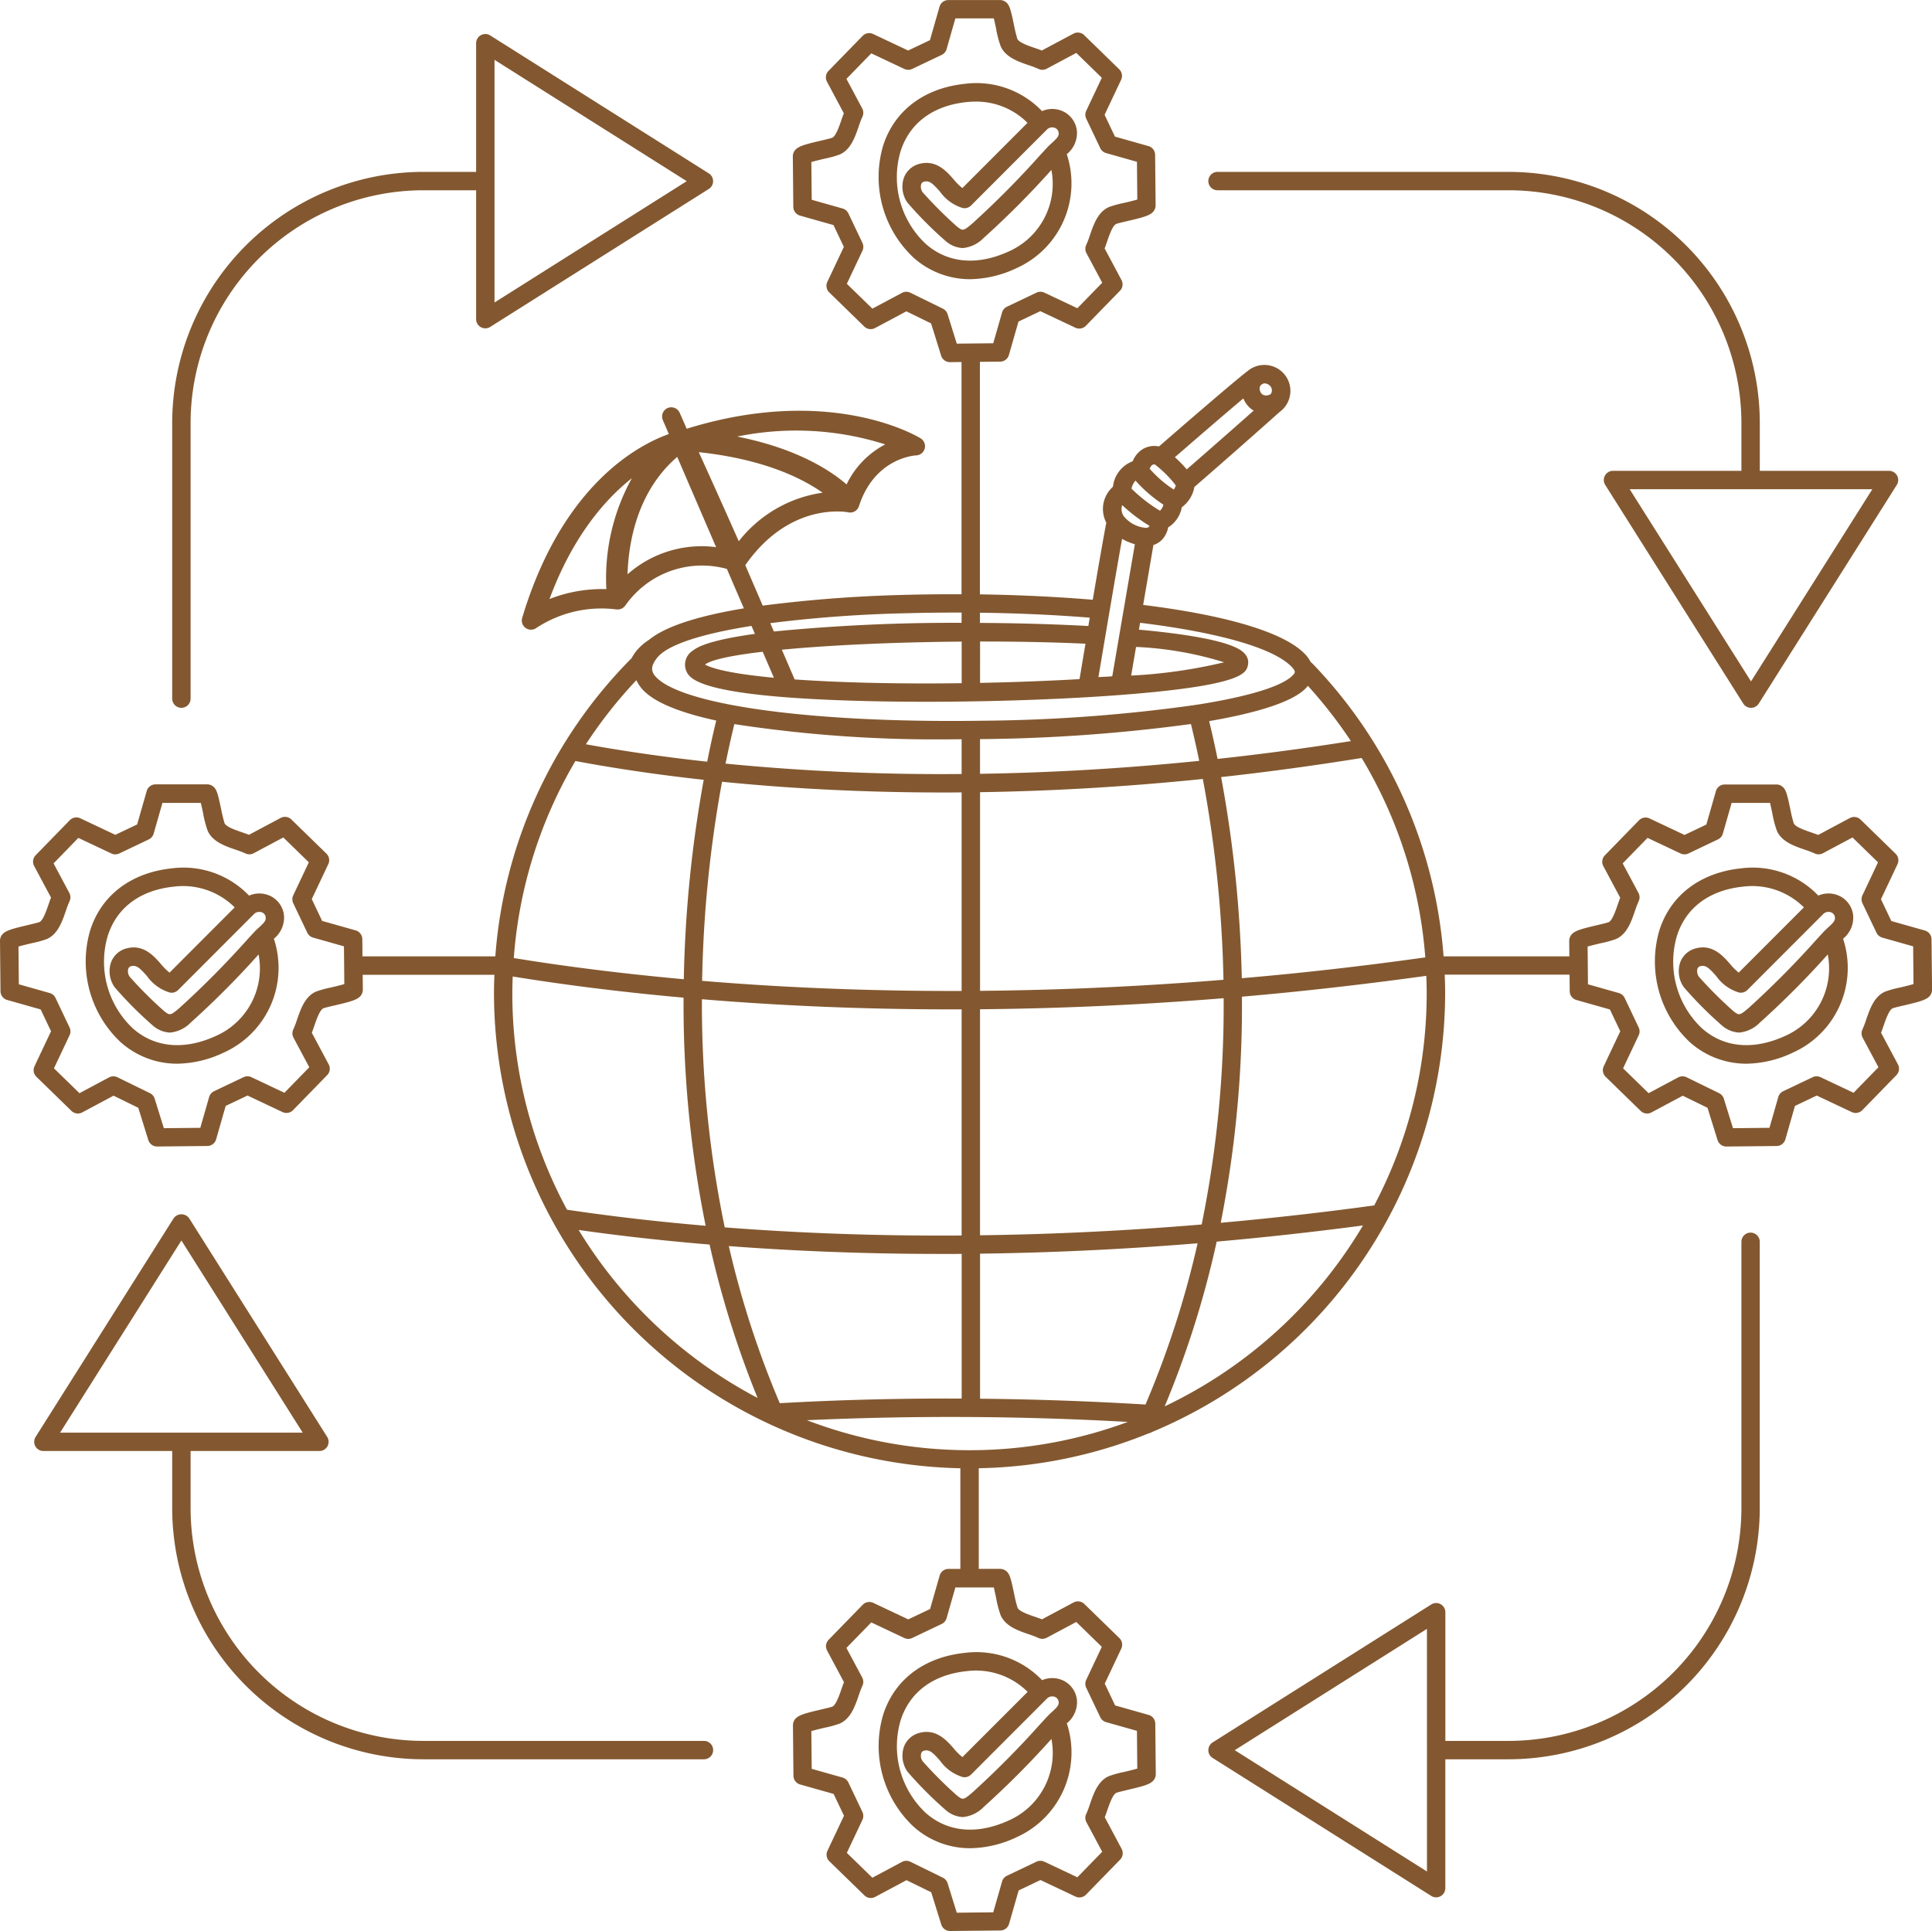 <svg xmlns="http://www.w3.org/2000/svg" width="192.468" height="192.407" viewBox="0 0 192.468 192.407">
  <g id="Grupo_775" data-name="Grupo 775" transform="translate(-59.395 -1240.318)">
    <g id="Grupo_774" data-name="Grupo 774">
      <path id="Trazado_835" data-name="Trazado 835" d="M155.5,1405h0c-4.043.426-7,2.665-8.118,6.144a11.017,11.017,0,0,0,3.011,11.159,8.424,8.424,0,0,0,5.641,2.159,11.11,11.11,0,0,0,4.641-1.1,9.257,9.257,0,0,0,5.044-11.2c-.014-.049-.032-.1-.046-.145a2.72,2.72,0,0,0,1.012-2.282,2.428,2.428,0,0,0-1.609-2.078,2.538,2.538,0,0,0-1.865.063A9.053,9.053,0,0,0,155.5,1405Zm8.961,4.375a.584.584,0,0,1,.4.53c.03.307-.17.523-.668.978-.166.152-.329.3-.474.459l-.636.686a91.005,91.005,0,0,1-6.87,6.929c-.869.731-.914.694-1.471.265a40.484,40.484,0,0,1-3.426-3.419.934.934,0,0,1-.147-.81.4.4,0,0,1,.32-.255.879.879,0,0,1,.2-.024c.4,0,.741.331,1.352,1.027a4.292,4.292,0,0,0,2.26,1.629.913.913,0,0,0,.834-.25l7.541-7.55A.75.75,0,0,1,164.458,1409.373Zm-2.691-.492-6.5,6.5a5.615,5.615,0,0,1-.858-.856c-.728-.828-1.729-1.962-3.352-1.575a2.242,2.242,0,0,0-1.606,1.378,2.76,2.76,0,0,0,.346,2.506,38.6,38.6,0,0,0,3.818,3.833,2.8,2.8,0,0,0,1.7.689,3.33,3.33,0,0,0,2.066-1,87.812,87.812,0,0,0,6.756-6.783,7.36,7.36,0,0,1-4.235,8.114c-3.168,1.451-6.117,1.182-8.3-.758a9.112,9.112,0,0,1-2.482-9.229c.9-2.8,3.229-4.53,6.566-4.882A7.3,7.3,0,0,1,161.767,1408.881Z" fill="#835830"/>
      <path id="Trazado_836" data-name="Trazado 836" d="M251.815,1333.9a.916.916,0,0,0-.667-.873l-3.335-.943-1.034-2.173,1.647-3.488a.916.916,0,0,0-.189-1.047l-3.491-3.4a.915.915,0,0,0-1.071-.152l-3.149,1.681c-.223-.088-.459-.169-.7-.252-.664-.229-1.572-.541-1.737-.907a14.311,14.311,0,0,1-.342-1.414c-.338-1.6-.445-2.025-.88-2.306a.915.915,0,0,0-.5-.148h-5.151a.917.917,0,0,0-.881.665l-.952,3.329-2.175,1.034-3.487-1.647a.919.919,0,0,0-1.048.189l-3.4,3.491a.917.917,0,0,0-.153,1.071l1.681,3.149c-.086.223-.168.458-.251.7-.216.629-.542,1.578-.9,1.737-.145.062-.738.2-1.17.305-1.79.423-2.531.6-2.726,1.313a.887.887,0,0,0-.033.251l.015,1.537H203.207a47.106,47.106,0,0,0-13.074-29.183.919.919,0,0,0-.168-.138,3.024,3.024,0,0,0-.476-.7c-2.153-2.369-8.378-4.018-16.211-4.993l1.021-5.966a2.112,2.112,0,0,0,.915-.593,2.411,2.411,0,0,0,.552-1.162,3,3,0,0,0,1.362-2.009,3.173,3.173,0,0,0,1.252-2.02c1.064-.925,5.069-4.411,8.5-7.482a2.585,2.585,0,0,0-1.779-4.664.916.916,0,0,0-.218.029l-.006,0a2.6,2.6,0,0,0-1.005.423c-1.074.756-7.4,6.246-9.014,7.654a2.287,2.287,0,0,0-1.622.265,2.517,2.517,0,0,0-1,1.214,3.053,3.053,0,0,0-1.967,2.537,2.957,2.957,0,0,0-.663,3.581c-.237,1.2-.795,4.416-1.35,7.678-3.609-.3-7.416-.481-11.241-.537V1276.37l2.018-.021a.915.915,0,0,0,.872-.664l.953-3.33,2.173-1.034,3.489,1.647a.915.915,0,0,0,1.047-.189l3.4-3.491a.914.914,0,0,0,.152-1.07l-1.681-3.15c.088-.223.168-.458.252-.7.216-.628.543-1.577.9-1.736.145-.062.738-.2,1.171-.3,1.788-.424,2.528-.6,2.726-1.312a.932.932,0,0,0,.032-.252l-.048-5.022a.916.916,0,0,0-.667-.873l-3.335-.944-1.034-2.173,1.648-3.487a.917.917,0,0,0-.189-1.048l-3.491-3.4a.916.916,0,0,0-1.071-.152l-3.15,1.681c-.223-.087-.459-.169-.7-.252-.664-.228-1.572-.541-1.737-.906a14.353,14.353,0,0,1-.342-1.415c-.338-1.595-.445-2.024-.88-2.306a.915.915,0,0,0-.5-.147h-5.151a.917.917,0,0,0-.881.664l-.952,3.33-2.174,1.034-3.488-1.647a.916.916,0,0,0-1.048.189l-3.4,3.491a.917.917,0,0,0-.152,1.07l1.681,3.15c-.087.223-.168.458-.252.7-.216.627-.543,1.576-.9,1.735-.145.062-.738.2-1.17.3-1.789.423-2.529.6-2.726,1.312a.894.894,0,0,0-.033.252l.048,5.022a.917.917,0,0,0,.667.873l3.335.944,1.034,2.173-1.648,3.487a.919.919,0,0,0,.19,1.048l3.491,3.4a.914.914,0,0,0,1.07.152l3.125-1.667,2.463,1.206,1,3.213a.915.915,0,0,0,.875.644h.009l1.148-.011v23.139c-1.925-.008-3.845.01-5.735.062a135.681,135.681,0,0,0-14.071,1.069l-1.735-4.029c4.382-6.289,9.957-5.323,10.26-5.265a.907.907,0,0,0,.581-.068.889.889,0,0,0,.1-.055.911.911,0,0,0,.356-.426c.01-.024.019-.049.027-.073,1.558-4.79,5.528-5.043,5.691-5.052a.916.916,0,0,0,.445-1.7c-.367-.226-9-5.39-23.3-.955l-.695-1.589a.864.864,0,0,0-.044-.079.8.8,0,0,0-.046-.081.769.769,0,0,0-.052-.061.791.791,0,0,0-.065-.075c-.019-.018-.04-.031-.059-.047a.954.954,0,0,0-.081-.062c-.02-.013-.043-.022-.065-.034a.956.956,0,0,0-.091-.046c-.023-.009-.048-.014-.072-.021a.821.821,0,0,0-.1-.028c-.026-.005-.052,0-.078-.007s-.065-.008-.1-.008a.826.826,0,0,0-.086.009c-.031,0-.062,0-.093.01s-.062.02-.093.03a.769.769,0,0,0-.082.026h0a.784.784,0,0,0-.085.047c-.025.014-.052.026-.075.042s-.05.043-.075.064a.768.768,0,0,0-.061.054.9.9,0,0,0-.061.077c-.016.021-.034.04-.048.062a.764.764,0,0,0-.044.085c-.012.024-.026.047-.036.071a.706.706,0,0,0-.026.09.715.715,0,0,0-.023.079c-.005.031-.006.062-.008.093a.769.769,0,0,0-.008.084c0,.031.007.062.011.093a.628.628,0,0,0,.009.086.671.671,0,0,0,.03.093.855.855,0,0,0,.025.082l0,0h0l0,0,.6,1.389c-2.858,1.01-10.591,4.908-14.609,18.314a.916.916,0,0,0,1.437.989,11.8,11.8,0,0,1,7.98-1.825c.013,0,.026,0,.04,0s.04,0,.059,0,.023,0,.035,0a.885.885,0,0,0,.155-.02c.02,0,.041-.008.061-.014a.9.9,0,0,0,.142-.055c.022-.01.043-.02.064-.032a.937.937,0,0,0,.116-.082c.022-.018.044-.033.064-.052l.02-.017a.885.885,0,0,0,.08-.1.568.568,0,0,0,.038-.046,9.318,9.318,0,0,1,10.1-3.622l1.692,3.929c-4.058.672-7.657,1.665-9.444,3.133a5.3,5.3,0,0,0-1.292,1.143,5.174,5.174,0,0,0-.446.686h0a47.032,47.032,0,0,0-13.578,29.71H95.506l-.016-1.714a.917.917,0,0,0-.667-.873l-3.335-.943-1.034-2.173,1.648-3.488a.918.918,0,0,0-.19-1.047l-3.491-3.4a.914.914,0,0,0-1.07-.152l-3.15,1.68c-.224-.087-.459-.168-.7-.252-.663-.228-1.572-.54-1.736-.905a14.123,14.123,0,0,1-.341-1.413c-.34-1.6-.446-2.027-.881-2.308a.92.92,0,0,0-.5-.148H74.891a.916.916,0,0,0-.881.665l-.953,3.329-2.174,1.034-3.487-1.647a.919.919,0,0,0-1.048.189l-3.4,3.491a.915.915,0,0,0-.152,1.071l1.681,3.149c-.087.223-.168.458-.252.7-.216.628-.543,1.577-.9,1.737-.146.062-.739.2-1.171.305-1.788.423-2.529.6-2.726,1.311a.94.94,0,0,0-.032.253l.048,5.022a.916.916,0,0,0,.666.873l3.336.944,1.034,2.172-1.648,3.488a.919.919,0,0,0,.19,1.048l3.491,3.4a.917.917,0,0,0,1.071.152l3.124-1.668,2.462,1.206,1,3.214a.916.916,0,0,0,.875.644h.009l5-.051a.917.917,0,0,0,.872-.664l.952-3.33,2.174-1.034,3.488,1.647a.918.918,0,0,0,1.048-.189l3.4-3.491a.916.916,0,0,0,.152-1.071l-1.681-3.149c.087-.223.168-.458.252-.7.216-.628.542-1.578.9-1.737.146-.062.738-.2,1.17-.3,1.79-.424,2.532-.6,2.727-1.314a.926.926,0,0,0,.033-.251l-.015-1.476h13.123c-.023.6-.044,1.2-.044,1.811a47.424,47.424,0,0,0,46.462,47.356v10.028h-1.182a.917.917,0,0,0-.881.664l-.952,3.33-2.174,1.034-3.488-1.647a.916.916,0,0,0-1.048.189l-3.4,3.491a.919.919,0,0,0-.152,1.071l1.681,3.149c-.087.223-.168.459-.252.7-.216.628-.543,1.576-.9,1.736-.145.062-.738.2-1.17.3-1.789.424-2.529.6-2.726,1.312a.894.894,0,0,0-.033.252l.048,5.023a.917.917,0,0,0,.667.873l3.335.943,1.034,2.173-1.648,3.488a.918.918,0,0,0,.19,1.047l3.491,3.4a.914.914,0,0,0,1.07.152l3.125-1.667,2.463,1.206,1,3.213a.914.914,0,0,0,.875.644h.009l5-.051a.915.915,0,0,0,.872-.664l.953-3.329,2.173-1.034,3.489,1.647a.917.917,0,0,0,1.047-.19l3.4-3.49a.916.916,0,0,0,.152-1.071l-1.681-3.149c.088-.223.168-.459.252-.7.216-.627.543-1.576.9-1.735.145-.062.737-.2,1.17-.305,1.789-.423,2.529-.6,2.727-1.312a.932.932,0,0,0,.032-.252l-.048-5.022a.916.916,0,0,0-.667-.873l-3.335-.944-1.034-2.172,1.648-3.488a.917.917,0,0,0-.189-1.048l-3.491-3.4a.919.919,0,0,0-1.071-.152l-3.15,1.681c-.223-.087-.459-.168-.7-.252-.664-.228-1.572-.541-1.737-.906a14.336,14.336,0,0,1-.342-1.415c-.338-1.595-.445-2.024-.88-2.306a.915.915,0,0,0-.5-.147H156.9v-10.028a47.065,47.065,0,0,0,16.941-3.482.9.9,0,0,0,.316-.125,47.447,47.447,0,0,0,29.206-43.749c0-.609-.021-1.215-.044-1.821h12.437l.016,1.652a.917.917,0,0,0,.667.873l3.335.944,1.034,2.172-1.648,3.488a.919.919,0,0,0,.19,1.048l3.491,3.4a.916.916,0,0,0,1.07.152l3.125-1.668,2.463,1.206,1,3.214a.917.917,0,0,0,.875.644h.01l5-.051a.915.915,0,0,0,.872-.664l.953-3.33,2.173-1.034,3.488,1.647a.918.918,0,0,0,1.048-.189l3.4-3.491a.916.916,0,0,0,.152-1.071l-1.681-3.149c.087-.223.168-.458.252-.7.216-.629.543-1.578.9-1.738.145-.062.738-.2,1.17-.3,1.789-.424,2.529-.6,2.727-1.312a.939.939,0,0,0,.032-.253Zm-98.021-62.28a.918.918,0,0,0-.472-.551l-3.239-1.586a.92.92,0,0,0-.834.014l-2.948,1.573-2.543-2.476,1.554-3.289a.915.915,0,0,0,0-.785l-1.4-2.94a.919.919,0,0,0-.578-.488l-3.075-.87-.036-3.76c.383-.112.954-.248,1.343-.34a10.159,10.159,0,0,0,1.493-.413c1.087-.484,1.513-1.722,1.889-2.814a8.943,8.943,0,0,1,.358-.939.916.916,0,0,0-.015-.833l-1.573-2.948,2.476-2.542,3.29,1.553a.914.914,0,0,0,.785,0l2.94-1.4a.918.918,0,0,0,.487-.575l.876-3.063H158.4c.074.3.158.7.222,1a10.5,10.5,0,0,0,.464,1.786c.489,1.088,1.722,1.512,2.811,1.887a9.014,9.014,0,0,1,.94.358.916.916,0,0,0,.833-.015l2.947-1.573,2.543,2.477-1.554,3.289a.916.916,0,0,0,0,.784l1.4,2.94a.914.914,0,0,0,.578.488l3.075.87.035,3.76c-.382.113-.954.248-1.343.34a10.139,10.139,0,0,0-1.493.413c-1.087.484-1.513,1.722-1.888,2.814a9.039,9.039,0,0,1-.359.94.915.915,0,0,0,.015.832l1.573,2.948-2.476,2.542-3.29-1.553a.915.915,0,0,0-.785,0l-2.939,1.4a.915.915,0,0,0-.487.575l-.879,3.07-3.633.037Zm-6.21,12.973a8.789,8.789,0,0,0-3.853,3.99c-1.536-1.334-4.872-3.573-10.9-4.769A29.264,29.264,0,0,1,147.584,1284.595ZM119.8,1299.013a14.41,14.41,0,0,0-5.663.986c2.36-6.371,5.653-10.021,8.208-12.039A20.586,20.586,0,0,0,119.8,1299.013Zm2.11-1.471c.091-3.011.892-8.217,4.951-11.7l3.873,8.992A11.133,11.133,0,0,0,121.906,1297.542Zm7.1-12.174c6.352.682,10.18,2.525,12.334,4.038a12.924,12.924,0,0,0-8.351,4.838C132.122,1292.283,130.54,1288.728,129.008,1285.368Zm-36.652,53.338a10.1,10.1,0,0,0-1.492.413c-1.087.484-1.513,1.722-1.889,2.815a9.125,9.125,0,0,1-.358.938.916.916,0,0,0,.015.833l1.573,2.947-2.476,2.543-3.29-1.554a.915.915,0,0,0-.785,0l-2.94,1.4a.917.917,0,0,0-.487.576l-.878,3.069-3.634.037-.913-2.939a.917.917,0,0,0-.472-.551l-3.238-1.586a.919.919,0,0,0-.835.015l-2.946,1.573-2.543-2.477,1.554-3.289a.918.918,0,0,0,0-.785l-1.4-2.94a.912.912,0,0,0-.578-.487l-3.075-.871-.036-3.759c.383-.113.955-.248,1.343-.34a10.21,10.21,0,0,0,1.493-.413c1.088-.485,1.514-1.724,1.89-2.816a9.235,9.235,0,0,1,.358-.938.917.917,0,0,0-.015-.833l-1.573-2.947L67.2,1323.8l3.289,1.553a.923.923,0,0,0,.786,0l2.939-1.4a.915.915,0,0,0,.487-.575l.876-3.063h3.825c.074.305.158.7.222,1a10.617,10.617,0,0,0,.463,1.784c.489,1.087,1.723,1.512,2.811,1.886a9.2,9.2,0,0,1,.94.359.914.914,0,0,0,.832-.016l2.948-1.572,2.543,2.476-1.554,3.289a.918.918,0,0,0,0,.785l1.4,2.94a.917.917,0,0,0,.578.488l3.075.87.036,3.76C93.316,1338.479,92.745,1338.614,92.356,1338.706Zm66.263,60.771a10.476,10.476,0,0,0,.464,1.786c.489,1.088,1.722,1.512,2.811,1.887a8.96,8.96,0,0,1,.94.358.912.912,0,0,0,.832-.015l2.948-1.573,2.543,2.477-1.554,3.289a.918.918,0,0,0,0,.785l1.4,2.939a.914.914,0,0,0,.578.488l3.075.87.035,3.76c-.383.113-.955.248-1.343.341a10.2,10.2,0,0,0-1.493.412c-1.087.485-1.513,1.722-1.888,2.814a9.031,9.031,0,0,1-.359.94.917.917,0,0,0,.015.833l1.573,2.947-2.476,2.542-3.29-1.553a.918.918,0,0,0-.785,0l-2.939,1.4a.915.915,0,0,0-.487.575l-.879,3.07-3.633.037-.913-2.939a.918.918,0,0,0-.472-.551l-3.239-1.586a.917.917,0,0,0-.834.015L146.3,1427.4l-2.543-2.476,1.554-3.289a.914.914,0,0,0,0-.785l-1.4-2.94a.919.919,0,0,0-.578-.488l-3.075-.87-.036-3.76c.383-.113.954-.248,1.343-.34a10.159,10.159,0,0,0,1.493-.413c1.087-.484,1.513-1.722,1.889-2.814a9.02,9.02,0,0,1,.358-.939.917.917,0,0,0-.015-.833l-1.573-2.947,2.476-2.543,3.29,1.554a.915.915,0,0,0,.785,0l2.94-1.4a.92.92,0,0,0,.487-.576l.876-3.063H158.4C158.471,1398.78,158.555,1399.175,158.619,1399.477Zm20.488-37.16c-7.9.662-15.281.986-22.083,1.074v-22.519c7.5-.064,15.613-.4,24.27-1.1A109.194,109.194,0,0,1,179.107,1362.317Zm-23.127,22.489a45.291,45.291,0,0,1-16.2-2.988,315.612,315.612,0,0,1,31.968.17A45.308,45.308,0,0,1,155.98,1384.806Zm-26.658-44.932c7.2.6,15.549,1.011,24.925,1.011.312,0,.631,0,.945,0v22.53c-8.982.062-16.9-.288-23.6-.81A109.412,109.412,0,0,1,129.322,1339.874Zm-12.605-23.733c3.383.634,7.664,1.31,12.781,1.872a123.773,123.773,0,0,0-1.985,19.868c-6.81-.615-12.5-1.387-16.935-2.11A45.15,45.15,0,0,1,116.717,1316.141Zm14.608,2.065c6.245.627,13.622,1.069,22.019,1.069.61,0,1.228,0,1.848-.009v19.783c-9.755.029-18.429-.389-25.854-1.008A121.78,121.78,0,0,1,131.325,1318.206Zm22.935-4.229c.313,0,.62-.005.932-.007v3.464a220.546,220.546,0,0,1-23.518-1.035c.311-1.537.613-2.865.876-3.935A132.7,132.7,0,0,0,154.26,1313.977Zm35.423-5.329a45.819,45.819,0,0,1,4.289,5.507q-6.867,1.086-13.281,1.774c-.3-1.455-.586-2.723-.841-3.765,4.693-.806,8.249-1.884,9.6-3.247A2.953,2.953,0,0,0,189.683,1308.648Zm-11.649,3.806c.25,1.011.533,2.242.827,3.669-7.841.8-15.14,1.188-21.837,1.291v-3.457h.21A166.13,166.13,0,0,0,178.034,1312.454Zm-24.9,52.8c.68,0,1.369,0,2.062-.008v14.414c-6.152-.026-12.206.127-18.122.46A93.756,93.756,0,0,1,132,1364.469C138.106,1364.931,145.179,1365.251,153.13,1365.251Zm20.381,15q-8.326-.5-16.487-.578v-14.452c6.687-.086,13.929-.4,21.672-1.034A93.482,93.482,0,0,1,173.511,1380.253Zm-16.487-41.215v-19.794c6.8-.1,14.22-.5,22.192-1.316a121.89,121.89,0,0,1,2.057,20.007C172.618,1338.641,164.513,1338.973,157.024,1339.038Zm24.02-21.3q6.744-.737,13.995-1.9a45.2,45.2,0,0,1,6.34,19.866q-9.487,1.328-18.281,2.074A123.96,123.96,0,0,0,181.044,1317.738Zm-42.5-9.728a.687.687,0,0,0-.024-.077l-1.242-2.883c4.831-.463,11.334-.755,17.915-.808v4.143C149.37,1308.465,143.49,1308.362,138.543,1308.01Zm-2.058-.168c-4.8-.447-6.372-1.032-6.862-1.314.635-.489,2.735-.922,5.746-1.276Zm20.539-3.609c3.614,0,7.2.065,10.5.218-.256,1.525-.469,2.8-.591,3.529-3.107.176-6.477.306-9.91.375Zm15.539.54a34.547,34.547,0,0,1,8.774,1.53,50.689,50.689,0,0,1-9.262,1.324Zm11.615-23.609c.034.023.07.039.105.06-2.683,2.381-5.418,4.768-6.669,5.856a12.919,12.919,0,0,0-1.184-1.21c1.842-1.6,4.882-4.229,6.821-5.856A2.545,2.545,0,0,0,184.178,1281.164ZM173.85,1292.81a.462.462,0,0,1-.3.1,3.147,3.147,0,0,1-2.083-1.023.826.826,0,0,0-.1-.1c-.007-.012-.011-.024-.018-.035a1.256,1.256,0,0,1-.162-1.107,16.621,16.621,0,0,0,2.722,2.066A.388.388,0,0,1,173.85,1292.81Zm1.444-2.206a1.246,1.246,0,0,1-.34.6,15.141,15.141,0,0,1-2.836-2.2,1.636,1.636,0,0,1,.4-.8A13.978,13.978,0,0,0,175.294,1290.6ZM186,1279.563a.773.773,0,0,1-.805.078.76.76,0,0,1-.306-.717c.021-.129.1-.306.425-.41a.808.808,0,0,1,.65.3A.643.643,0,0,1,186,1279.563Zm-11.812,7.074a.466.466,0,0,1,.287-.036c.015.014.023.033.04.046a11.379,11.379,0,0,1,2.015,2.033,1.407,1.407,0,0,1-.2.415,11.4,11.4,0,0,1-2.4-2.071A.766.766,0,0,1,174.191,1286.637Zm-3.012,7.368a5.635,5.635,0,0,0,1.275.538l-2.25,13.151c-.3.033-.51.042-.791.055-.166.008-.352.016-.588.03C169.308,1304.894,170.572,1297.365,171.179,1294.005Zm-3.216,7.854c-.048.279-.1.557-.141.831-3.392-.186-7.079-.29-10.8-.31v-1.015C160.877,1301.414,164.558,1301.584,167.963,1301.859Zm-18.456-.438q2.639-.072,5.209-.072c.16,0,.317,0,.476,0v1.024a184,184,0,0,0-18.7.862l-.358-.831A131.263,131.263,0,0,1,149.507,1301.421Zm-15.246,1.258.342.793c-3.1.428-5.332.979-6.16,1.653a1.652,1.652,0,0,0-.7,1.986c.314.776,1.05,2.594,17.331,3.041,2.1.057,4.306.085,6.561.085,7.159,0,14.785-.281,20.744-.787,10.915-.928,11.17-2.1,11.34-2.873.078-.36.062-1.045-.926-1.6-1.508-.852-5.176-1.492-9.935-1.924l.117-.685c7.756.952,13.4,2.517,15.158,4.454.362.4.3.53.023.806-1.105,1.111-4.534,2.116-9.459,2.894a.911.911,0,0,0-.2.028l-.018.006a160.388,160.388,0,0,1-21.267,1.571c-16.265.24-29.234-1.44-32.277-4.177-.632-.569-.861-1.122-.048-2.123C125.912,1304.557,129.28,1303.467,134.261,1302.679Zm-11.468,5.405a3.682,3.682,0,0,0,.913,1.224c1.315,1.183,3.815,2.1,7.044,2.8-.273,1.115-.585,2.5-.9,4.1-4.772-.521-8.823-1.142-12.085-1.737A45.792,45.792,0,0,1,122.793,1308.084Zm-12.32,29.525c4.479.726,10.189,1.5,17.022,2.109a111.5,111.5,0,0,0,2.2,22.727c-5.547-.475-10.186-1.059-13.81-1.6a45.266,45.266,0,0,1-5.448-21.582C110.434,1338.707,110.454,1338.158,110.473,1337.609Zm6.566,25.254c3.544.505,7.925,1.027,13.05,1.454a96.1,96.1,0,0,0,4.781,15.282A45.872,45.872,0,0,1,117.039,1362.863Zm58.387,17.573a95.517,95.517,0,0,0,5.18-16.412q7.029-.617,14.573-1.609A45.85,45.85,0,0,1,175.426,1380.436Zm20.869-20.018c-5.281.724-10.378,1.29-15.287,1.73a111.437,111.437,0,0,0,2.114-22.527q8.825-.762,18.364-2.077c.021.57.041,1.141.041,1.715A45.256,45.256,0,0,1,196.295,1360.418Zm52.387-21.712a10.127,10.127,0,0,0-1.493.413c-1.087.484-1.513,1.723-1.89,2.815a8.914,8.914,0,0,1-.357.938.916.916,0,0,0,.015.833l1.573,2.947-2.477,2.543-3.289-1.554a.915.915,0,0,0-.785,0l-2.939,1.4a.917.917,0,0,0-.487.576l-.879,3.069-3.633.037-.913-2.939a.92.92,0,0,0-.472-.551l-3.239-1.586a.917.917,0,0,0-.834.015l-2.948,1.573-2.543-2.477,1.554-3.289a.915.915,0,0,0,0-.785l-1.4-2.94a.915.915,0,0,0-.578-.487l-3.075-.871-.036-3.76c.383-.112.954-.247,1.343-.34a10.326,10.326,0,0,0,1.493-.412c1.087-.485,1.513-1.723,1.889-2.816a9.088,9.088,0,0,1,.358-.938.917.917,0,0,0-.015-.833l-1.573-2.947,2.476-2.542,3.289,1.553a.923.923,0,0,0,.786,0l2.94-1.4a.918.918,0,0,0,.487-.575l.876-3.063h3.824c.074.3.158.7.222,1a10.491,10.491,0,0,0,.464,1.787c.489,1.088,1.722,1.512,2.811,1.886a9.2,9.2,0,0,1,.94.359.916.916,0,0,0,.833-.016l2.946-1.572,2.543,2.476-1.554,3.289a.922.922,0,0,0,0,.785l1.4,2.94a.917.917,0,0,0,.578.488l3.075.87.035,3.76C249.643,1338.478,249.071,1338.614,248.682,1338.706Z" fill="#835830"/>
      <path id="Trazado_837" data-name="Trazado 837" d="M244.014,1331.563a2.427,2.427,0,0,0-1.608-2.079,2.54,2.54,0,0,0-1.868.064,9.058,9.058,0,0,0-7.707-2.713h0c-4.043.426-7,2.666-8.118,6.144a11.019,11.019,0,0,0,3.011,11.16,8.429,8.429,0,0,0,5.641,2.159,11.115,11.115,0,0,0,4.641-1.106,9.256,9.256,0,0,0,5.044-11.2c-.014-.049-.032-.1-.046-.145A2.714,2.714,0,0,0,244.014,1331.563Zm-2.222-.352a.58.58,0,0,1,.4.53c.031.307-.169.523-.667.978-.166.151-.329.3-.474.458h0l-.634.684a91.066,91.066,0,0,1-6.872,6.931c-.869.731-.914.694-1.471.265a40.34,40.34,0,0,1-3.426-3.418.931.931,0,0,1-.147-.81.4.4,0,0,1,.32-.255.83.83,0,0,1,.2-.025c.4,0,.741.331,1.352,1.027a4.286,4.286,0,0,0,2.26,1.629.915.915,0,0,0,.834-.249l7.54-7.55A.748.748,0,0,1,241.792,1331.211Zm-4.55,12.315c-3.168,1.452-6.117,1.182-8.3-.758a9.111,9.111,0,0,1-2.482-9.229c.9-2.8,3.229-4.53,6.566-4.881a7.291,7.291,0,0,1,6.075,2.063l-6.493,6.5a5.611,5.611,0,0,1-.858-.856c-.728-.829-1.731-1.963-3.352-1.576a2.246,2.246,0,0,0-1.606,1.378,2.759,2.759,0,0,0,.346,2.507,38.375,38.375,0,0,0,3.818,3.832,2.8,2.8,0,0,0,1.7.69,3.331,3.331,0,0,0,2.066-1,87.611,87.611,0,0,0,6.756-6.783A7.36,7.36,0,0,1,237.242,1343.526Z" fill="#835830"/>
      <path id="Trazado_838" data-name="Trazado 838" d="M87.689,1331.563a2.428,2.428,0,0,0-1.609-2.079,2.543,2.543,0,0,0-1.873.067,9.045,9.045,0,0,0-7.7-2.716h0c-4.043.426-7,2.666-8.118,6.144a11.019,11.019,0,0,0,3.01,11.16,8.432,8.432,0,0,0,5.642,2.159,11.1,11.1,0,0,0,4.641-1.106,9.255,9.255,0,0,0,5.043-11.2c-.013-.048-.033-.095-.047-.143A2.715,2.715,0,0,0,87.689,1331.563Zm-2.223-.353a.584.584,0,0,1,.4.531c.031.307-.169.523-.666.978-.167.151-.33.3-.475.458l-.647.7a90.707,90.707,0,0,1-6.86,6.917c-.869.731-.914.694-1.471.265a40.475,40.475,0,0,1-3.425-3.418.931.931,0,0,1-.147-.81.4.4,0,0,1,.319-.255.831.831,0,0,1,.2-.025c.4,0,.741.331,1.352,1.027a4.291,4.291,0,0,0,2.26,1.629.915.915,0,0,0,.834-.249l7.54-7.55A.751.751,0,0,1,85.466,1331.21Zm-4.549,12.316c-3.168,1.452-6.118,1.182-8.3-.758a9.111,9.111,0,0,1-2.481-9.229c.9-2.8,3.228-4.53,6.565-4.881a7.292,7.292,0,0,1,6.074,2.065l-6.491,6.5a5.611,5.611,0,0,1-.858-.856c-.729-.829-1.731-1.963-3.353-1.576a2.242,2.242,0,0,0-1.605,1.379,2.755,2.755,0,0,0,.346,2.505,38.175,38.175,0,0,0,3.818,3.833,2.8,2.8,0,0,0,1.7.69,3.333,3.333,0,0,0,2.067-1,87.982,87.982,0,0,0,6.756-6.783A7.359,7.359,0,0,1,80.917,1343.526Z" fill="#835830"/>
      <path id="Trazado_839" data-name="Trazado 839" d="M77.466,1310.841a.917.917,0,0,0,.916-.917v-27.467a23.208,23.208,0,0,1,23.182-23.182h5.263v12.843a.915.915,0,0,0,1.4.774l21.781-13.748a.917.917,0,0,0,0-1.55l-21.781-13.748a.916.916,0,0,0-1.4.775v12.822h-5.263a25.042,25.042,0,0,0-25.014,25.014v27.467A.917.917,0,0,0,77.466,1310.841Zm31.194-64.558,19.148,12.086-19.148,12.087Z" fill="#835830"/>
      <path id="Trazado_840" data-name="Trazado 840" d="M129.524,1413.768h-27.96a23.207,23.207,0,0,1-23.182-23.181v-5.7H91.215a.917.917,0,0,0,.775-1.406l-13.749-21.78a.952.952,0,0,0-1.55,0l-13.748,21.78a.917.917,0,0,0,.775,1.406H76.55v5.7a25.042,25.042,0,0,0,25.014,25.013h27.96a.916.916,0,0,0,0-1.832Zm-52.058-49.857,12.087,19.148H65.38Z" fill="#835830"/>
      <path id="Trazado_841" data-name="Trazado 841" d="M233.792,1363.126a.916.916,0,0,0-.916.916v26.545a23.207,23.207,0,0,1-23.182,23.181h-6.31v-12.822a.917.917,0,0,0-1.4-.775L180.2,1413.92a.915.915,0,0,0,0,1.549l21.78,13.748a.916.916,0,0,0,1.4-.774V1415.6h6.31a25.042,25.042,0,0,0,25.014-25.013v-26.545A.916.916,0,0,0,233.792,1363.126Zm-32.24,63.655L182.4,1414.694l19.148-12.086Z" fill="#835830"/>
      <path id="Trazado_842" data-name="Trazado 842" d="M180.687,1259.275h29.007a23.208,23.208,0,0,1,23.182,23.182v4.77H220.084a.917.917,0,0,0-.775,1.406l13.748,21.78a.916.916,0,0,0,1.55,0l13.748-21.78a.916.916,0,0,0-.774-1.406H234.708v-4.77a25.042,25.042,0,0,0-25.014-25.014H180.687a.916.916,0,0,0,0,1.832Zm53.145,48.933-12.087-19.148h24.174Z" fill="#835830"/>
      <path id="Trazado_843" data-name="Trazado 843" d="M165.715,1255.827c-.014-.049-.032-.1-.046-.146a2.717,2.717,0,0,0,1.012-2.281,2.43,2.43,0,0,0-1.609-2.079,2.546,2.546,0,0,0-1.87.066,9.044,9.044,0,0,0-7.706-2.714c-4.043.426-7,2.666-8.118,6.144a11.017,11.017,0,0,0,3.011,11.159,8.428,8.428,0,0,0,5.641,2.159,11.1,11.1,0,0,0,4.641-1.106A9.255,9.255,0,0,0,165.715,1255.827Zm-1.257-2.779a.582.582,0,0,1,.4.53c.03.307-.17.523-.668.978-.166.152-.329.3-.474.458h0l-.634.685a91.246,91.246,0,0,1-6.872,6.931c-.869.73-.914.694-1.471.265a40.789,40.789,0,0,1-3.426-3.418.937.937,0,0,1-.147-.811.4.4,0,0,1,.32-.255.879.879,0,0,1,.2-.024c.4,0,.741.33,1.352,1.026a4.287,4.287,0,0,0,2.26,1.63.916.916,0,0,0,.834-.25l7.541-7.55A.75.75,0,0,1,164.458,1253.048ZM151.6,1264.6a9.111,9.111,0,0,1-2.482-9.229c.9-2.8,3.229-4.529,6.566-4.881a8.533,8.533,0,0,1,.906-.048,7.185,7.185,0,0,1,5.165,2.116l-6.489,6.5a5.622,5.622,0,0,1-.858-.856c-.728-.828-1.729-1.962-3.352-1.575a2.244,2.244,0,0,0-1.606,1.378,2.757,2.757,0,0,0,.346,2.505,38.474,38.474,0,0,0,3.818,3.834,2.8,2.8,0,0,0,1.7.689,3.33,3.33,0,0,0,2.066-1,87.654,87.654,0,0,0,6.756-6.784,7.36,7.36,0,0,1-4.235,8.115C156.74,1266.815,153.791,1266.546,151.6,1264.6Z" fill="#835830"/>
    </g>
  </g>
</svg>
